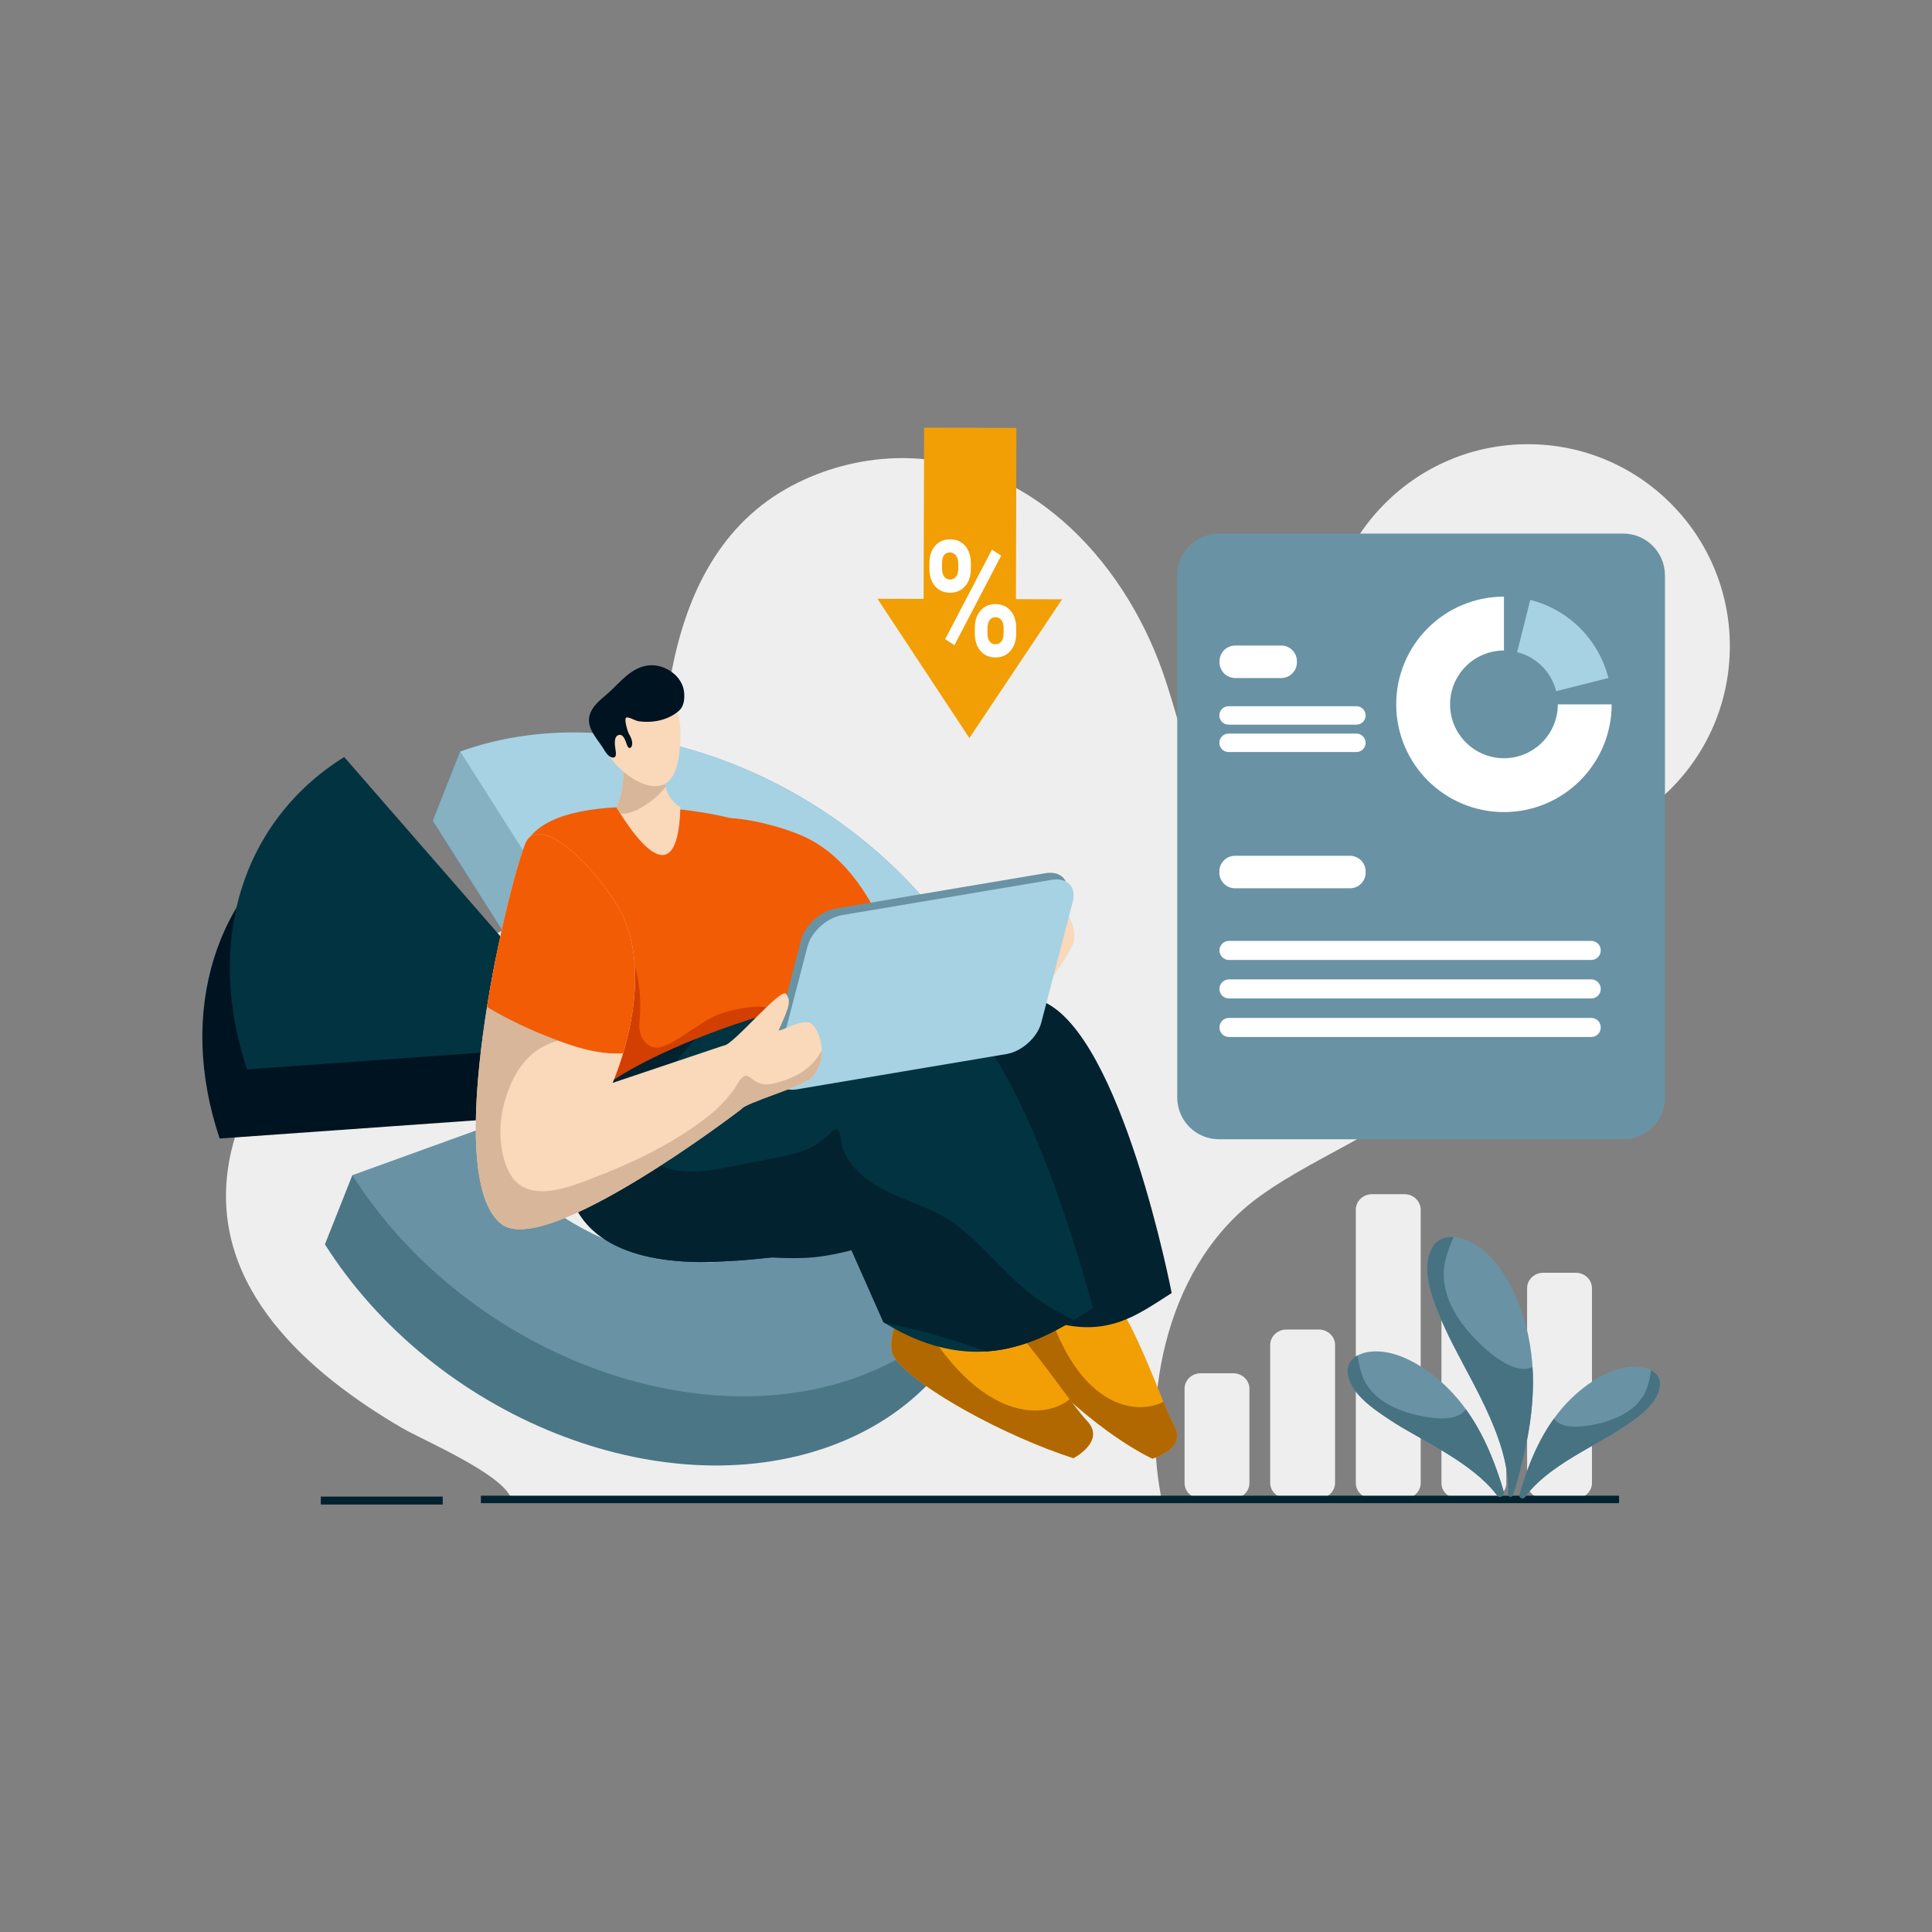 <svg xmlns="http://www.w3.org/2000/svg" xml:space="preserve" viewBox="0 0 6000 6000" fill-rule="evenodd" clip-rule="evenodd" stroke-linejoin="round" stroke-miterlimit="2" id="interest-mortgage-calculator">
  <rect x="0" y="0" width="6000" height="6000" fill="#808080" stroke="none"/>
  <path d="M1331.51 792.514c0-4.514-2.49-8.173-5.56-8.173h-11.19c-3.07 0-5.56 3.659-5.56 8.173v49.827c0 4.514 2.49 8.172 5.56 8.172h11.19c3.07 0 5.56-3.658 5.56-8.172v-49.827Z" transform="matrix(9.03 0 0 5.879 -8143.346 -346.38)" fill="#eee"></path>
  <path d="M1331.51 790.406c0-1.608-.59-3.151-1.63-4.288-1.04-1.138-2.45-1.777-3.93-1.777h-11.19c-1.47 0-2.89.639-3.93 1.777-1.04 1.137-1.63 2.68-1.63 4.288v54.042c0 1.609.59 3.152 1.63 4.289 1.04 1.137 2.46 1.776 3.93 1.776h11.19c1.48 0 2.89-.639 3.93-1.776s1.63-2.68 1.63-4.289v-54.042Z" transform="matrix(9.03 0 0 7.921 -7877.405 -2083.788)" fill="#eee"></path>
  <path d="M1331.51 787.705c0-.892-.59-1.747-1.63-2.378s-2.45-.986-3.93-.986h-11.19c-1.47 0-2.89.355-3.93.986s-1.63 1.486-1.63 2.378v59.444c0 .893.59 1.748 1.63 2.379s2.46.985 3.93.985h11.19c1.48 0 2.89-.354 3.93-.985s1.63-1.486 1.63-2.379v-59.444Z" transform="matrix(9.03 0 0 14.282 -7611.452 -7493.26)" fill="#eee"></path>
  <path d="M1331.51 789.651c0-1.408-.59-2.759-1.63-3.754a5.677 5.677 0 0 0-3.93-1.556h-11.19c-1.47 0-2.89.56-3.93 1.556-1.04.995-1.63 2.346-1.63 3.754v55.552c0 1.409.59 2.759 1.63 3.755a5.694 5.694 0 0 0 3.93 1.555h11.19c1.48 0 2.89-.559 3.93-1.555 1.04-.996 1.63-2.346 1.63-3.755v-55.552Z" transform="matrix(9.03 0 0 9.048 -7345.499 -3041.69)" fill="#eee"></path>
  <path d="M1331.51 788.878c0-1.204-.59-2.357-1.63-3.208s-2.45-1.329-3.93-1.329h-11.19c-1.47 0-2.89.478-3.93 1.329s-1.63 2.004-1.63 3.208v57.099c0 1.203.59 2.357 1.63 3.208s2.46 1.328 3.93 1.328h11.19c1.48 0 2.89-.477 3.93-1.328 1.04-.851 1.63-2.005 1.63-3.208v-57.099Z" transform="matrix(9.03 0 0 10.591 -7079.546 -4354.34)" fill="#eee"></path>
  <path d="M1399.79 1065.78c-3.38-9.87-35.61-23.53-43.85-28.34-37.58-21.97-77.14-56.152-70.05-104.588 10.63-72.572 104.23-79.329 149.55-120.747 23.99-21.922 23.3-50.463 29.1-80.034 6.02-30.673 19.66-58.72 48.34-73.816 12.61-6.639 26.97-10.504 41.22-10.959 52.39-1.673 91.63 39.963 107.81 86.06 9.27 26.403 14.58 61.256 37.02 80.547 25.51 21.932 76.44-4.58 91.04 31.915 6.2 15.512-1.13 34.333-11.37 46.332-20.8 24.364-52.09 33.703-77.49 51.918-37.08 26.6-47.95 79.342-39.75 121.712h-261.57Z" transform="translate(-9218.85 -3574.04)scale(7.72)" fill="#eee"></path>
  <circle cx="1854.17" cy="699.59" r="61.921" transform="translate(-14037.822 -5080.105)scale(10.13)" fill="#eee"></circle>
  <g transform="matrix(-14.653 5.301 9.495 14.964 19661.868 -19629.743)">
    <path d="m1797.83 845.251-12.26-10.001s-52.66 41.597-52.66 74.922c0 35.83 29.09 64.92 64.92 64.92 35.85 0 64.92-29.066 64.92-64.92l-12.29-10.001-13.95 10.001c0 21.363-17.32 38.681-38.68 38.681-21.35 0-38.68-17.333-38.68-38.681 0-6.511 1.61-12.647 4.45-18.03 6.48-12.281 19.38-20.652 34.23-20.652v-26.239Z" fill="#4b7686"></path>
    <clipPath id="a">
      <path d="m1797.83 845.251-12.26-10.001s-52.66 41.597-52.66 74.922c0 35.83 29.09 64.92 64.92 64.92 35.85 0 64.92-29.066 64.92-64.92l-12.29-10.001-13.95 10.001c0 21.363-17.32 38.681-38.68 38.681-21.35 0-38.68-17.333-38.68-38.681 0-6.511 1.61-12.647 4.45-18.03 6.48-12.281 19.38-20.652 34.23-20.652v-26.239Z"></path>
    </clipPath>
    <g clip-path="url(#a)">
      <path d="m885.616 981.629 18.561 71.871 14.98 16.48 79.083-74.055 6.46-52.121-42.984-21.736-76.1 59.561Z" transform="matrix(.749 -.117 .302 .7 757.748 289.625)" fill="#85b1c2"></path>
    </g>
  </g>
  <g transform="matrix(-14.653 5.301 9.495 14.964 19747.04 -19844.566)">
    <path d="M1797.83 845.251c-35.85 0-64.92 29.066-64.92 64.921 0 35.83 29.09 64.92 64.92 64.92 35.85 0 64.92-29.066 64.92-64.92h-26.24c0 21.363-17.32 38.681-38.68 38.681-21.35 0-38.68-17.333-38.68-38.681 0-21.363 17.32-38.682 38.68-38.682v-26.239Z" fill="#6993a4"></path>
    <clipPath id="b">
      <path d="M1797.83 845.251c-35.85 0-64.92 29.066-64.92 64.921 0 35.83 29.09 64.92 64.92 64.92 35.85 0 64.92-29.066 64.92-64.92h-26.24c0 21.363-17.32 38.681-38.68 38.681-21.35 0-38.68-17.333-38.68-38.681 0-21.363 17.32-38.682 38.68-38.682v-26.239Z"></path>
    </clipPath>
    <g clip-path="url(#b)">
      <path d="m846.865 1069.98 61.966-17.17 81.435-63.757 14.434-45.249-83.743-52.282-74.092 178.458Z" transform="matrix(.749 -.117 .302 .7 770.041 299.625)" fill="#a6d2e4"></path>
    </g>
  </g>
  <path d="M1860.47 893.107c-6.56-24.083-26.35-42.271-50.9-46.786l-22.12 43.532 8.53 7.549c3.98.733 10.95 6.094 12.01 10.001l52.48-14.296Z" transform="matrix(-14.653 5.301 9.495 14.964 19463.542 -19691.06)" fill="#001320"></path>
  <path d="M1860.47 893.107c-6.56-24.083-26.35-42.271-50.9-46.786l-9.83 53.491c3.98.733 7.19 3.684 8.25 7.591l52.48-14.296Z" transform="matrix(-14.653 5.301 9.495 14.964 19548.716 -19905.876)" fill="#023341"></path>
  <g transform="rotate(-95.928 4958.548 7764.414)scale(7.171)">
    <path d="M1447.01 767.081c-23.79 3.639-142.6 39.683-147.65 72.765-3.72 24.393 60.24 67.821 60.24 67.821 3.27.114 21.42 17.981 26.67 19.541 9.21 2.737 18.92-4.804 20.52-11.372 1.12-4.641-11.45-10.964-9.19-11.158 11.96-1.025 13.57-1.912 14.95-5.004 1.54-3.433-31.38-8.968-32.85-12.337l-3.38-35.958s46.93-4.812 65.78-33.363c9.96-15.08 21.77-53.513 4.91-50.935Z" fill="#fad8ba"></path>
    <clipPath id="c">
      <path d="M1447.01 767.081c-23.79 3.639-142.6 39.683-147.65 72.765-3.72 24.393 60.24 67.821 60.24 67.821 3.27.114 21.42 17.981 26.67 19.541 9.21 2.737 18.92-4.804 20.52-11.372 1.12-4.641-11.45-10.964-9.19-11.158 11.96-1.025 13.57-1.912 14.95-5.004 1.54-3.433-31.38-8.968-32.85-12.337l-3.38-35.958s46.93-4.812 65.78-33.363c9.96-15.08 21.77-53.513 4.91-50.935Z"></path>
    </clipPath>
    <g clip-path="url(#c)">
      <path d="M1371.35 901.324c10.62 7.577 21.51 13.361 33.67 18.241 12.02 4.82 27.78 10.506 40.51 4.75 9.66-4.369 12.79-15.373 13.88-25.103 2.46-21.943-5.06-45.849-21.05-61.365-3.92-3.809-8.46-7.064-13.46-9.308a40.1 40.1 0 0 0-13.21-3.366 38.327 38.327 0 0 0-10.76.661c-22.45 4.668-30.68 54.917-29.58 75.49Z" transform="rotate(60.172 1596.928 787.867)scale(1.077)" fill="#f25c05"></path>
    </g>
  </g>
  <g transform="translate(-8489.22 -2935.536)scale(7.171)">
    <path d="M1511.03 768c-8.15-7.432-85.16-18.886-99.1 6.037-13.95 24.922 15.42 143.498 15.42 143.498l114.81-55.459s-15.19-79.538-31.13-94.076Z" fill="#f25c05"></path>
    <clipPath id="d">
      <path d="M1511.03 768c-8.15-7.432-85.16-18.886-99.1 6.037-13.95 24.922 15.42 143.498 15.42 143.498l114.81-55.459s-15.19-79.538-31.13-94.076Z"></path>
    </clipPath>
    <g clip-path="url(#d)">
      <path d="M1439.16 894.454c5 .858 36.89-34.47 36.89-34.47s5.95 11.467 4.23 27.742c-.38 3.597 1.09 7.999 5.08 9.057 5.46 1.452 17.07-10.002 24.66-12.298 12.25-3.702 22.2-3.693 21.84 4.291-.42 9.092-16.51 19.123-23.08 24.256-13.46 10.505-29.86 18.379-45.13 25.908-5.17 2.55-12.71 6.969-18.71 4.808-9.12-3.287-9.57-18.929-9.34-26.636.22-7.662 1.67-15.251 3.56-22.658Z" transform="translate(-311.154 -210.534)scale(1.197)" fill="#d23f00"></path>
    </g>
  </g>
  <g transform="matrix(-3.521 -3.208 -4.829 5.301 14392.05 4030.053)">
    <path d="M1733.45 1026.09c-34.11-8.11-100.29 19.31-122.1 24.11-16.21 3.58-3.83 16.93-3.83 16.93 40.26 7.76 104.5 6.84 125.49 0 13.01-4.24 15.73-37.41.44-41.04Z" fill="#f29f05"></path>
    <clipPath id="e">
      <path d="M1733.45 1026.09c-34.11-8.11-100.29 19.31-122.1 24.11-16.21 3.58-3.83 16.93-3.83 16.93 40.26 7.76 104.5 6.84 125.49 0 13.01-4.24 15.73-37.41.44-41.04Z"></path>
    </clipPath>
    <g clip-path="url(#e)">
      <path d="M1621.93 1039.15c2.89 11.64 32.07 31.12 95.26 6.48 10.04-3.92 16.12-11.33 22.92-19.76 4.62-5.75 3.91 17.21 2.09 21.98-4.93 12.86-17.5 20.53-29.62 25.63-25.95 10.93-58.51 12.62-85.85 6.58-12.05-2.67-25.72-7.1-34.14-16.69-11.84-13.5-4.2-30.57 8.03-40.65 20.87-17.2-4.96 16.23 21.31 16.43Z" transform="matrix(1.022 0 0 1 -31.443 4.037)" fill="#b16800"></path>
    </g>
  </g>
  <g transform="matrix(-4.428 -2.485 -3.509 6.253 14196.2 1850.364)">
    <path d="M1733.45 1026.09c-34.11-8.11-100.29 19.31-122.1 24.11-16.21 3.58-3.83 16.93-3.83 16.93 42.14 6.07 104.5 6.84 125.49 0 13.01-4.24 15.73-37.41.44-41.04Z" fill="#f29f05"></path>
    <clipPath id="f">
      <path d="M1733.45 1026.09c-34.11-8.11-100.29 19.31-122.1 24.11-16.21 3.58-3.83 16.93-3.83 16.93 42.14 6.07 104.5 6.84 125.49 0 13.01-4.24 15.73-37.41.44-41.04Z"></path>
    </clipPath>
    <g clip-path="url(#f)">
      <path d="M1621.93 1039.15c2.89 11.64 32.07 31.12 95.26 6.48 10.04-3.92 16.12-11.33 22.92-19.76 4.62-5.75 3.91 17.21 2.09 21.98-4.93 12.86-17.5 20.53-29.62 25.63-25.95 10.93-58.51 12.62-85.85 6.58-12.05-2.67-25.72-7.1-34.14-16.69-11.84-13.5-4.2-30.57 8.03-40.65 20.87-17.2-4.96 16.23 21.31 16.43Z" transform="matrix(1.022 0 0 1 -31.443 4.037)" fill="#b16800"></path>
    </g>
  </g>
  <path d="M1715.67 955.7c78.35 2.457 64.35-51.126 47.14-69.66-17.21-18.534-115.99-55.687-150.4-41.544-34.41 14.143-56.06 126.403-56.06 126.403 18.81 11.903 35.51 26.297 77.83 0l25.31-31.222s32.77 15.289 56.18 16.023Z" transform="matrix(-7.171 0 0 7.171 14799.342 -2946.7)" fill="#03222f"></path>
  <g transform="matrix(-7.171 0 0 7.171 14482.139 -2946.7)">
    <path d="M1710.19 957.405c78.35 2.457 68.92-52.547 52.62-71.365-16.3-18.818-114.31-56.78-150.4-41.544-36.09 15.235-66.15 132.956-66.15 132.956 18.8 11.902 48.35 32.388 90.68 6.088l14.46-32.589s35.39 5.72 58.79 6.454Z" fill="#023341"></path>
    <clipPath id="g">
      <path d="M1710.19 957.405c78.35 2.457 68.92-52.547 52.62-71.365-16.3-18.818-114.31-56.78-150.4-41.544-36.09 15.235-66.15 132.956-66.15 132.956 18.8 11.902 48.35 32.388 90.68 6.088l14.46-32.589s35.39 5.72 58.79 6.454Z"></path>
    </clipPath>
    <g clip-path="url(#g)">
      <path d="M1517.76 879.637c-14.08 9.203-26.74 23.03-33.69 38.393-3.99 8.813-5.07 18.759 6.04 22.356 2.4.775 4.97 1.162 7.47 1.295 6.67.353 13.49-1.247 19.99-2.543 7.28-1.453 14.95-2.65 22.06-4.85 3.59-1.114 6.33-3.345 9.15-5.739.57-.484 2.33-2.54 3.23-2.131 1.34.609 1.45 5.331 1.87 6.566 1.39 4.193 4.38 7.875 7.76 10.639 9.88 8.06 23.13 9.719 33.18 17.233 12.1 9.052 19.5 20.902 32.98 29.214 29.94 18.47 44.28 9.906 48.57 9.93 9.98.07 13.36-5.863 9.43.67-3.94 6.54-12.06 10.33-19.08 12.43-16.84 5.01-36.1 2.28-52.4-3.34-11.6-4-23.08-8.24-35.05-11.085-16.02-3.81-32.45-5.71-48.84-7.042-26-2.113-55.3-.822-79.54-11.824-5.2-2.36-10.09-5.511-14.29-9.386-2.76-2.542-5.24-5.445-7.17-8.665-13.48-22.442 58.08-76.698 88.33-82.121Z" transform="matrix(-1.197 0 0 1.197 3514.72 -208.978)" fill="#03222f"></path>
    </g>
  </g>
  <path d="M1614.6 868.439c0-4.751-4.8-8.603-10.71-8.603h-80.61c-5.91 0-10.71 3.852-10.71 8.603v39.095c0 4.751 4.8 8.602 10.71 8.602h80.61c5.91 0 10.71-3.851 10.71-8.602v-39.095Z" transform="matrix(8.074 -1.36 -2.504 9.612 -7549.917 -3371.682)" fill="#6993a4"></path>
  <path d="M1614.6 868.439c0-4.751-4.8-8.603-10.71-8.603h-80.61c-5.91 0-10.71 3.852-10.71 8.603v39.095c0 4.751 4.8 8.602 10.71 8.602h80.61c5.91 0 10.71-3.851 10.71-8.602v-39.095Z" transform="matrix(8.074 -1.36 -2.504 9.612 -7530.092 -3351.181)" fill="#a6d2e4"></path>
  <g transform="rotate(-60.172 3519.418 11610.033)scale(7.171)">
    <path d="M1447.01 767.081c-23.79 3.639-142.6 39.683-147.65 72.765-3.72 24.393 94.8 65.53 94.8 65.53 3.27.113 21.42 17.98 26.67 19.54 9.21 2.738 18.92-4.804 20.52-11.371 1.12-4.641-11.45-10.965-9.19-11.159 11.96-1.025 13.57-1.912 14.96-5.003 1.53-3.434-31.39-8.969-32.86-12.337l-37.94-33.667s46.93-4.812 65.78-33.363c9.96-15.08 21.77-53.513 4.91-50.935Z" fill="#fad8ba"></path>
    <clipPath id="h">
      <path d="M1447.01 767.081c-23.79 3.639-142.6 39.683-147.65 72.765-3.72 24.393 94.8 65.53 94.8 65.53 3.27.113 21.42 17.98 26.67 19.54 9.21 2.738 18.92-4.804 20.52-11.371 1.12-4.641-11.45-10.965-9.19-11.159 11.96-1.025 13.57-1.912 14.96-5.003 1.53-3.434-31.39-8.969-32.86-12.337l-37.94-33.667s46.93-4.812 65.78-33.363c9.96-15.08 21.77-53.513 4.91-50.935Z"></path>
    </clipPath>
    <g clip-path="url(#h)">
      <path d="M385.671 3249.76c-.318 3.39-20.18-2.29-27.869 25.83-3.156 11.55-.8 24.91 4.848 29.84 7.621 6.66 20.289 1.33 28.283-1.71 15.28-5.8 31.03-13.37 43.839-23.65 3.287-2.64 6.167-5.71 8.74-9.04 1.18-1.53 2.393-4.43 4.072-5.44 1.571-.94 3.306 1.36 4.602 2.02 2.343 1.18 4.206 1.19 6.75.58 6.217-1.47 12.062-4.17 15.971-9.38 1.641-2.18 2.632-4.73 4.207-6.94.601-.85 1.887-1.79 2.352-.29.933 3.03-.593 7.24-1.558 10.06-3.505 10.23-11.615 18.74-19.515 25.79-19.858 17.71-45.274 30.86-70.578 38.73-12.548 3.91-27.095 6.62-40.011 2.78-24.265-7.2-25.772-38.69-22.975-59.43.65-4.83 1.64-9.6 2.973-14.28 1.454-5.11 3.339-10.1 5.761-14.83 5.659-11.05 16.066-22.14 29.624-20.66 3.217.36 17.582 28.63 20.484 30.02Z" transform="rotate(60.172 3444.06 3104.936)scale(1.156)" fill="#d7b699"></path>
      <path d="M1371.35 901.324c10.62 7.577 21.51 13.361 33.67 18.241 12.02 4.82 27.78 10.506 40.51 4.75 9.66-4.369 12.79-15.373 13.88-25.103 2.46-21.943-5.06-45.849-21.05-61.365-3.92-3.809-8.46-7.064-13.46-9.308a40.1 40.1 0 0 0-13.21-3.366 38.327 38.327 0 0 0-10.76.661c-22.45 4.668-30.68 54.917-29.58 75.49Z" transform="rotate(60.172 1596.928 787.867)scale(1.077)" fill="#f25c05"></path>
    </g>
  </g>
  <g transform="translate(-10397.239 -3940.69)scale(8.431)">
    <path d="m1478.83 745.675-16.63 1.037c1.22 6.507.52 12.515-1.91 18.071 14 23.006 22.93 23.883 23.55-.044-7.27-4.469-6.44-13.156-5.01-19.064Z" fill="#fad8ba"></path>
    <clipPath id="i">
      <path d="m1478.83 745.675-16.63 1.037c1.22 6.507.52 12.515-1.91 18.071 14 23.006 22.93 23.883 23.55-.044-7.27-4.469-6.44-13.156-5.01-19.064Z"></path>
    </clipPath>
    <g clip-path="url(#i)">
      <path d="M1496.99 807.584c-2.16 1.614-4.67 2.889-7.27 3.621-1.95.548-4.03.967-6.05 1.036-1.87.064-3.9-.142-5.51-1.168-3.3-2.099-3.31-6.805-1.71-9.972 3.37-6.664 12.67-9.341 18.59-4.476 1.83 1.504 1.16 8.741 1.95 10.959Z" transform="rotate(-23.57 1126.885 1606.997)scale(1.197)" fill="#d7b699"></path>
    </g>
  </g>
  <path d="M1470.8 716.048c9.48 0 17.17 7.695 17.17 17.173 0 9.479-1.24 20.426-10.72 20.426s-23.62-10.947-23.62-20.426c0-9.478 7.69-17.173 17.17-17.173Z" transform="matrix(7.262 0 0 8.431 -8692.387 -3912.376)" fill="#fad8ba"></path>
  <path d="M1438.07 798.798c.55-.722 3.02.939 4.33 1.128 4.81.691 10.15-.314 13.87-3.604 1.68-1.489 1.95-3.978 1.73-6.303-.52-5.547-6.52-9.641-11.86-9.213-6.08.487-9.85 5.652-14.02 9.405-2.23 2.005-4.87 3.837-6.1 6.676-2 4.622 1.65 8.323 4.02 11.863.81 1.209 1.88 3.489 3.56 3.611 1.19.086 1.11-1.196 1.02-2.036-.16-1.386-1.06-5.266 1.1-5.71 1.57-.324 2.25 2.124 2.64 3.168.17.45.45 1.398 1.1 1.283.53-.094.73-.805.77-1.256.1-1.258-.48-2.503-1.1-3.558-.51-.846-1.6-4.733-1.06-5.454Z" transform="translate(-11109.7 -5021.114)scale(9.077)" fill="#001320"></path>
  <path d="M1883.31 723.539c0-4.856-1.77-9.513-4.93-12.946-3.14-3.434-7.42-5.363-11.87-5.363h-162.6c-4.46 0-8.73 1.929-11.88 5.363-3.15 3.433-4.92 8.09-4.92 12.946v228.917c0 4.856 1.77 9.513 4.92 12.946 3.15 3.434 7.42 5.363 11.88 5.363h162.6c4.45 0 8.73-1.929 11.87-5.363 3.16-3.433 4.93-8.09 4.93-12.946V723.539Z" transform="matrix(7.72 0 0 7.084 -9368.515 -3338.816)" fill="#6993a4"></path>
  <path d="M1784.3 742.023c-23.93 0-43.34 19.402-43.34 43.336 0 23.917 19.42 43.335 43.34 43.335 23.93 0 43.33-19.402 43.33-43.335h-21.66c0 11.966-9.7 21.667-21.67 21.667-11.96 0-21.67-9.709-21.67-21.667 0-11.967 9.7-21.668 21.67-21.668v-21.668Z" transform="translate(-9104.14 -3875.509)scale(7.72)" fill="#fff"></path>
  <path d="M1826.32 774.767a43.342 43.342 0 0 0-31.43-31.43l-5.29 21.011a21.663 21.663 0 0 1 15.71 15.715l21.01-5.296Z" transform="translate(-9104.14 -3875.509)scale(7.72)" fill="#a6d2e4"></path>
  <path d="M1703.85 748.378c0-3.478-2.89-6.297-6.46-6.297h-18.99c-3.56 0-6.45 2.819-6.45 6.297v.474c0 3.477 2.89 6.296 6.45 6.296h18.99c3.57 0 6.46-2.819 6.46-6.296v-.474Z" transform="matrix(7.53 0 0 7.72 -8802.362 -3724.06)" fill="#fff"></path>
  <path d="M1703.85 748.614c0-3.608-.9-6.532-2.01-6.533h-27.88c-1.11.001-2.01 2.925-2.01 6.533v.001c0 3.608.9 6.533 2.01 6.533h27.88c1.11 0 2.01-2.925 2.01-6.533v-.001Z" transform="matrix(14.241 0 0 4.384 -20023.447 -1060.07)" fill="#fff"></path>
  <path d="M1703.85 748.614c0-3.608-.9-6.532-2.01-6.533h-27.88c-1.11.001-2.01 2.925-2.01 6.533v.001c0 3.608.9 6.533 2.01 6.533h27.88c1.11 0 2.01-2.925 2.01-6.533v-.001Z" transform="matrix(14.241 0 0 4.384 -20023.447 -975.076)" fill="#fff"></path>
  <path d="M1703.85 748.378c0-1.67-.36-3.272-1-4.452-.64-1.181-1.51-1.845-2.41-1.845h-25.08c-1.88 0-3.41 2.819-3.41 6.297v.474c0 1.669.36 3.271 1 4.452.64 1.18 1.51 1.844 2.41 1.844h25.08c1.88 0 3.41-2.819 3.41-6.296v-.474Z" transform="matrix(14.241 0 0 7.72 -20023.447 -3071.104)" fill="#fff"></path>
  <path d="M1703.85 748.611c0-1.731-.08-3.392-.23-4.617-.15-1.225-.36-1.913-.57-1.913h-30.3c-.21 0-.42.688-.57 1.913-.14 1.225-.23 2.886-.23 4.617v.007c0 1.732.09 3.393.23 4.617.15 1.225.36 1.913.57 1.913h30.3c.21 0 .42-.688.57-1.913.15-1.224.23-2.885.23-4.617v-.007Z" transform="matrix(37.122 0 0 4.533 -58279.033 -441.827)" fill="#fff"></path>
  <path d="M1703.85 748.611c0-1.731-.08-3.392-.23-4.617-.15-1.225-.36-1.913-.57-1.913h-30.3c-.21 0-.42.688-.57 1.913-.14 1.225-.23 2.886-.23 4.617v.007c0 1.732.09 3.393.23 4.617.15 1.225.36 1.913.57 1.913h30.3c.21 0 .42-.688.57-1.913.15-1.224.23-2.885.23-4.617v-.007Z" transform="matrix(37.122 0 0 4.533 -58279.033 -322.21)" fill="#fff"></path>
  <path d="M1703.85 748.611c0-1.731-.08-3.392-.23-4.617-.15-1.225-.36-1.913-.57-1.913h-30.3c-.21 0-.42.688-.57 1.913-.14 1.225-.23 2.886-.23 4.617v.007c0 1.732.09 3.393.23 4.617.15 1.225.36 1.913.57 1.913h30.3c.21 0 .42-.688.57-1.913.15-1.224.23-2.885.23-4.617v-.007Z" transform="matrix(37.122 0 0 4.533 -58279.033 -202.593)" fill="#fff"></path>
  <path d="M1801.56 1193.15h-38.09v10.27l-30.93-20.54 30.93-20.54v10.27h38.09v20.54Z" transform="rotate(-89.835 6467.125 20019.522)scale(13.959)" fill="#f29f05"></path>
  <path d="M1698.69 575.454c0-4.787 1.56-8.673 4.66-11.656 3.11-2.983 7.19-4.475 12.22-4.475 5.11 0 9.22 1.474 12.33 4.421 3.11 2.948 4.66 6.941 4.66 11.978v3.859c0 4.823-1.55 8.7-4.66 11.63-3.11 2.929-7.18 4.394-12.22 4.394-5.07 0-9.17-1.474-12.3-4.421-3.13-2.948-4.69-6.923-4.69-11.924v-3.806Zm10.29 4.127c0 2.144.62 3.868 1.85 5.172 1.23 1.304 2.85 1.956 4.85 1.956 2 0 3.59-.661 4.77-1.983 1.18-1.322 1.77-3.091 1.77-5.306v-3.966c0-2.143-.59-3.876-1.77-5.198-1.18-1.322-2.81-1.983-4.88-1.983-1.96 0-3.55.652-4.77 1.956-1.21 1.304-1.82 3.117-1.82 5.44v3.912Zm27.01 39.766c0-4.824 1.57-8.709 4.72-11.657 3.14-2.947 7.21-4.421 12.22-4.421 5.07 0 9.17 1.456 12.3 4.368 3.12 2.912 4.68 6.922 4.68 12.031v3.859c0 4.788-1.53 8.655-4.6 11.603-3.08 2.947-7.17 4.421-12.28 4.421-5.14 0-9.27-1.483-12.38-4.448-3.1-2.965-4.66-6.896-4.66-11.79v-3.966Zm10.29 4.18c0 1.965.64 3.644 1.93 5.038 1.29 1.393 2.89 2.09 4.82 2.09 4.36 0 6.54-2.412 6.54-7.235v-4.073c0-2.144-.61-3.868-1.82-5.172-1.21-1.304-2.82-1.956-4.82-1.956-2.01 0-3.61.652-4.83 1.956-1.21 1.304-1.82 3.082-1.82 5.333v4.019Zm-27.55 9.111-7.55-4.073 38.1-60.989 7.56 4.073-38.11 60.989Z" transform="matrix(-3.79 -.011 .013 -4.566 9586.336 4614.492)" fill="#fff" fill-rule="nonzero"></path>
  <path d="M1358.95 1066.85h457.854v8.317H1358.95z" transform="matrix(7.72 0 0 2.791 -8997.57 1667.433)" fill="#03222f"></path>
  <path d="M1358.95 1066.85h457.854v8.317H1358.95z" transform="matrix(.827 0 0 2.966 -127.553 1483.526)" fill="#03222f"></path>
  <g transform="translate(-7287.56 -2249.743)scale(6.562)">
    <path d="M1832.5 1051.11c-.36.69-1.18.99-1.9.7a1.51 1.51 0 0 1-.88-1.83c.65-2.41 1.44-4.78 2.22-7.1 5.79-17.25 14.13-32.74 28.91-43.864 7.18-5.402 16.92-10.461 26.23-9.185 4.41.603 9.33 3.149 9.11 8.246-.38 9.113-11.31 16.233-17.99 20.663-13.05 8.66-35.04 17.89-45.7 32.37Z" fill="#6993a4"></path>
    <clipPath id="j">
      <path d="M1832.5 1051.11c-.36.69-1.18.99-1.9.7a1.51 1.51 0 0 1-.88-1.83c.65-2.41 1.44-4.78 2.22-7.1 5.79-17.25 14.13-32.74 28.91-43.864 7.18-5.402 16.92-10.461 26.23-9.185 4.41.603 9.33 3.149 9.11 8.246-.38 9.113-11.31 16.233-17.99 20.663-13.05 8.66-35.04 17.89-45.7 32.37Z"></path>
    </clipPath>
    <g clip-path="url(#j)">
      <path d="M1855.6 999.788c1.04 2.592.6 5.662.06 8.312-.48 2.39-1.15 4.82-2.38 6.94-4.46 7.66-13.84 10.88-22.14 12.14-3.75.57-9.76.95-12.7-2.13-2.02-2.12-.56-4.16-.44-6.54.03-.63-.47-.78-1-.62-2.87.84-5.33 4.93-6.87 7.2-4.62 6.85-7.57 15.14-8.79 23.29-.43 2.87-1.07 6.88.78 9.42 2.32 3.19 7.6.75 10.29-.51.78-.37 1.56-.76 2.33-1.16.89-.46 1.78-.94 2.65-1.42 1.37-.75 2.71-1.55 4.04-2.35 8.13-4.86 46.98-25.05 52.1-34.6 5.34-9.97-8.7-14.59-17.93-17.972Z" transform="translate(-337.245 -216.062)scale(1.201)" fill="#477282"></path>
    </g>
  </g>
  <g transform="matrix(-7.321 0 0 7.321 18067.252 -3048.217)">
    <path d="M1833.04 1050.4a1.663 1.663 0 0 1-3.05-1.28c.57-2.12 1.27-4.2 1.95-6.24 5.79-17.25 14.13-32.74 28.91-43.864 7.18-5.402 16.92-10.461 26.23-9.185 4.41.603 9.33 3.149 9.11 8.246-.38 9.113-11.31 16.233-17.99 20.663-12.83 8.52-34.32 17.59-45.16 31.66Z" fill="#6993a4"></path>
    <clipPath id="k">
      <path d="M1833.04 1050.4a1.663 1.663 0 0 1-3.05-1.28c.57-2.12 1.27-4.2 1.95-6.24 5.79-17.25 14.13-32.74 28.91-43.864 7.18-5.402 16.92-10.461 26.23-9.185 4.41.603 9.33 3.149 9.11 8.246-.38 9.113-11.31 16.233-17.99 20.663-12.83 8.52-34.32 17.59-45.16 31.66Z"></path>
    </clipPath>
    <g clip-path="url(#k)">
      <path d="M1855.6 999.788c1.04 2.592.6 5.662.06 8.312-.48 2.39-1.15 4.82-2.38 6.94-4.46 7.66-13.84 10.88-22.14 12.14-3.75.57-9.76.95-12.7-2.13-2.02-2.12-.56-4.16-.44-6.54.03-.63-.47-.78-1-.62-2.87.84-5.33 4.93-6.87 7.2-4.62 6.85-7.57 15.14-8.79 23.29-.43 2.87-1.07 6.88.78 9.42 2.32 3.19 7.6.75 10.29-.51.78-.37 1.56-.76 2.33-1.16.89-.46 1.78-.94 2.65-1.42 1.37-.75 2.71-1.55 4.04-2.35 8.13-4.86 46.98-25.05 52.1-34.6 5.34-9.97-8.7-14.59-17.93-17.972Z" transform="translate(-337.245 -216.062)scale(1.201)" fill="#477282"></path>
    </g>
  </g>
  <g transform="scale(-9.212 9.212)rotate(-32.352 -289.001 4810.137)">
    <path d="M1830.23 1054.6c-.18.43-.66.64-1.1.5-.44-.14-.7-.6-.59-1.05.93-3.8 2.18-7.54 3.4-11.17 5.79-17.25 14.13-32.74 28.91-43.864 7.18-5.402 16.92-10.461 26.23-9.185 4.41.603 9.33 3.149 9.11 8.246-.38 9.113-11.31 16.233-17.99 20.663-14.07 9.34-38.53 19.34-47.97 35.86Z" fill="#6993a4"></path>
    <clipPath id="l">
      <path d="M1830.23 1054.6c-.18.43-.66.64-1.1.5-.44-.14-.7-.6-.59-1.05.93-3.8 2.18-7.54 3.4-11.17 5.79-17.25 14.13-32.74 28.91-43.864 7.18-5.402 16.92-10.461 26.23-9.185 4.41.603 9.33 3.149 9.11 8.246-.38 9.113-11.31 16.233-17.99 20.663-14.07 9.34-38.53 19.34-47.97 35.86Z"></path>
    </clipPath>
    <g clip-path="url(#l)">
      <path d="M1855.6 999.788c1.04 2.592.6 5.662.06 8.312-.48 2.39-1.15 4.82-2.38 6.94-4.46 7.66-13.84 10.88-22.14 12.14-3.75.57-9.76.95-12.7-2.13-2.02-2.12-.56-4.16-.44-6.54.03-.63-.47-.78-1-.62-2.87.84-5.33 4.93-6.87 7.2-4.62 6.85-7.57 15.14-8.79 23.29-.43 2.87-1.07 6.88.78 9.42 2.32 3.19 7.6.75 10.29-.51.78-.37 1.56-.76 2.33-1.16.89-.46 1.78-.94 2.65-1.42 1.37-.75 2.71-1.55 4.04-2.35 8.13-4.86 46.98-25.05 52.1-34.6 5.34-9.97-8.7-14.59-17.93-17.972Z" transform="translate(-337.245 -216.062)scale(1.201)" fill="#477282"></path>
    </g>
  </g>
</svg>
